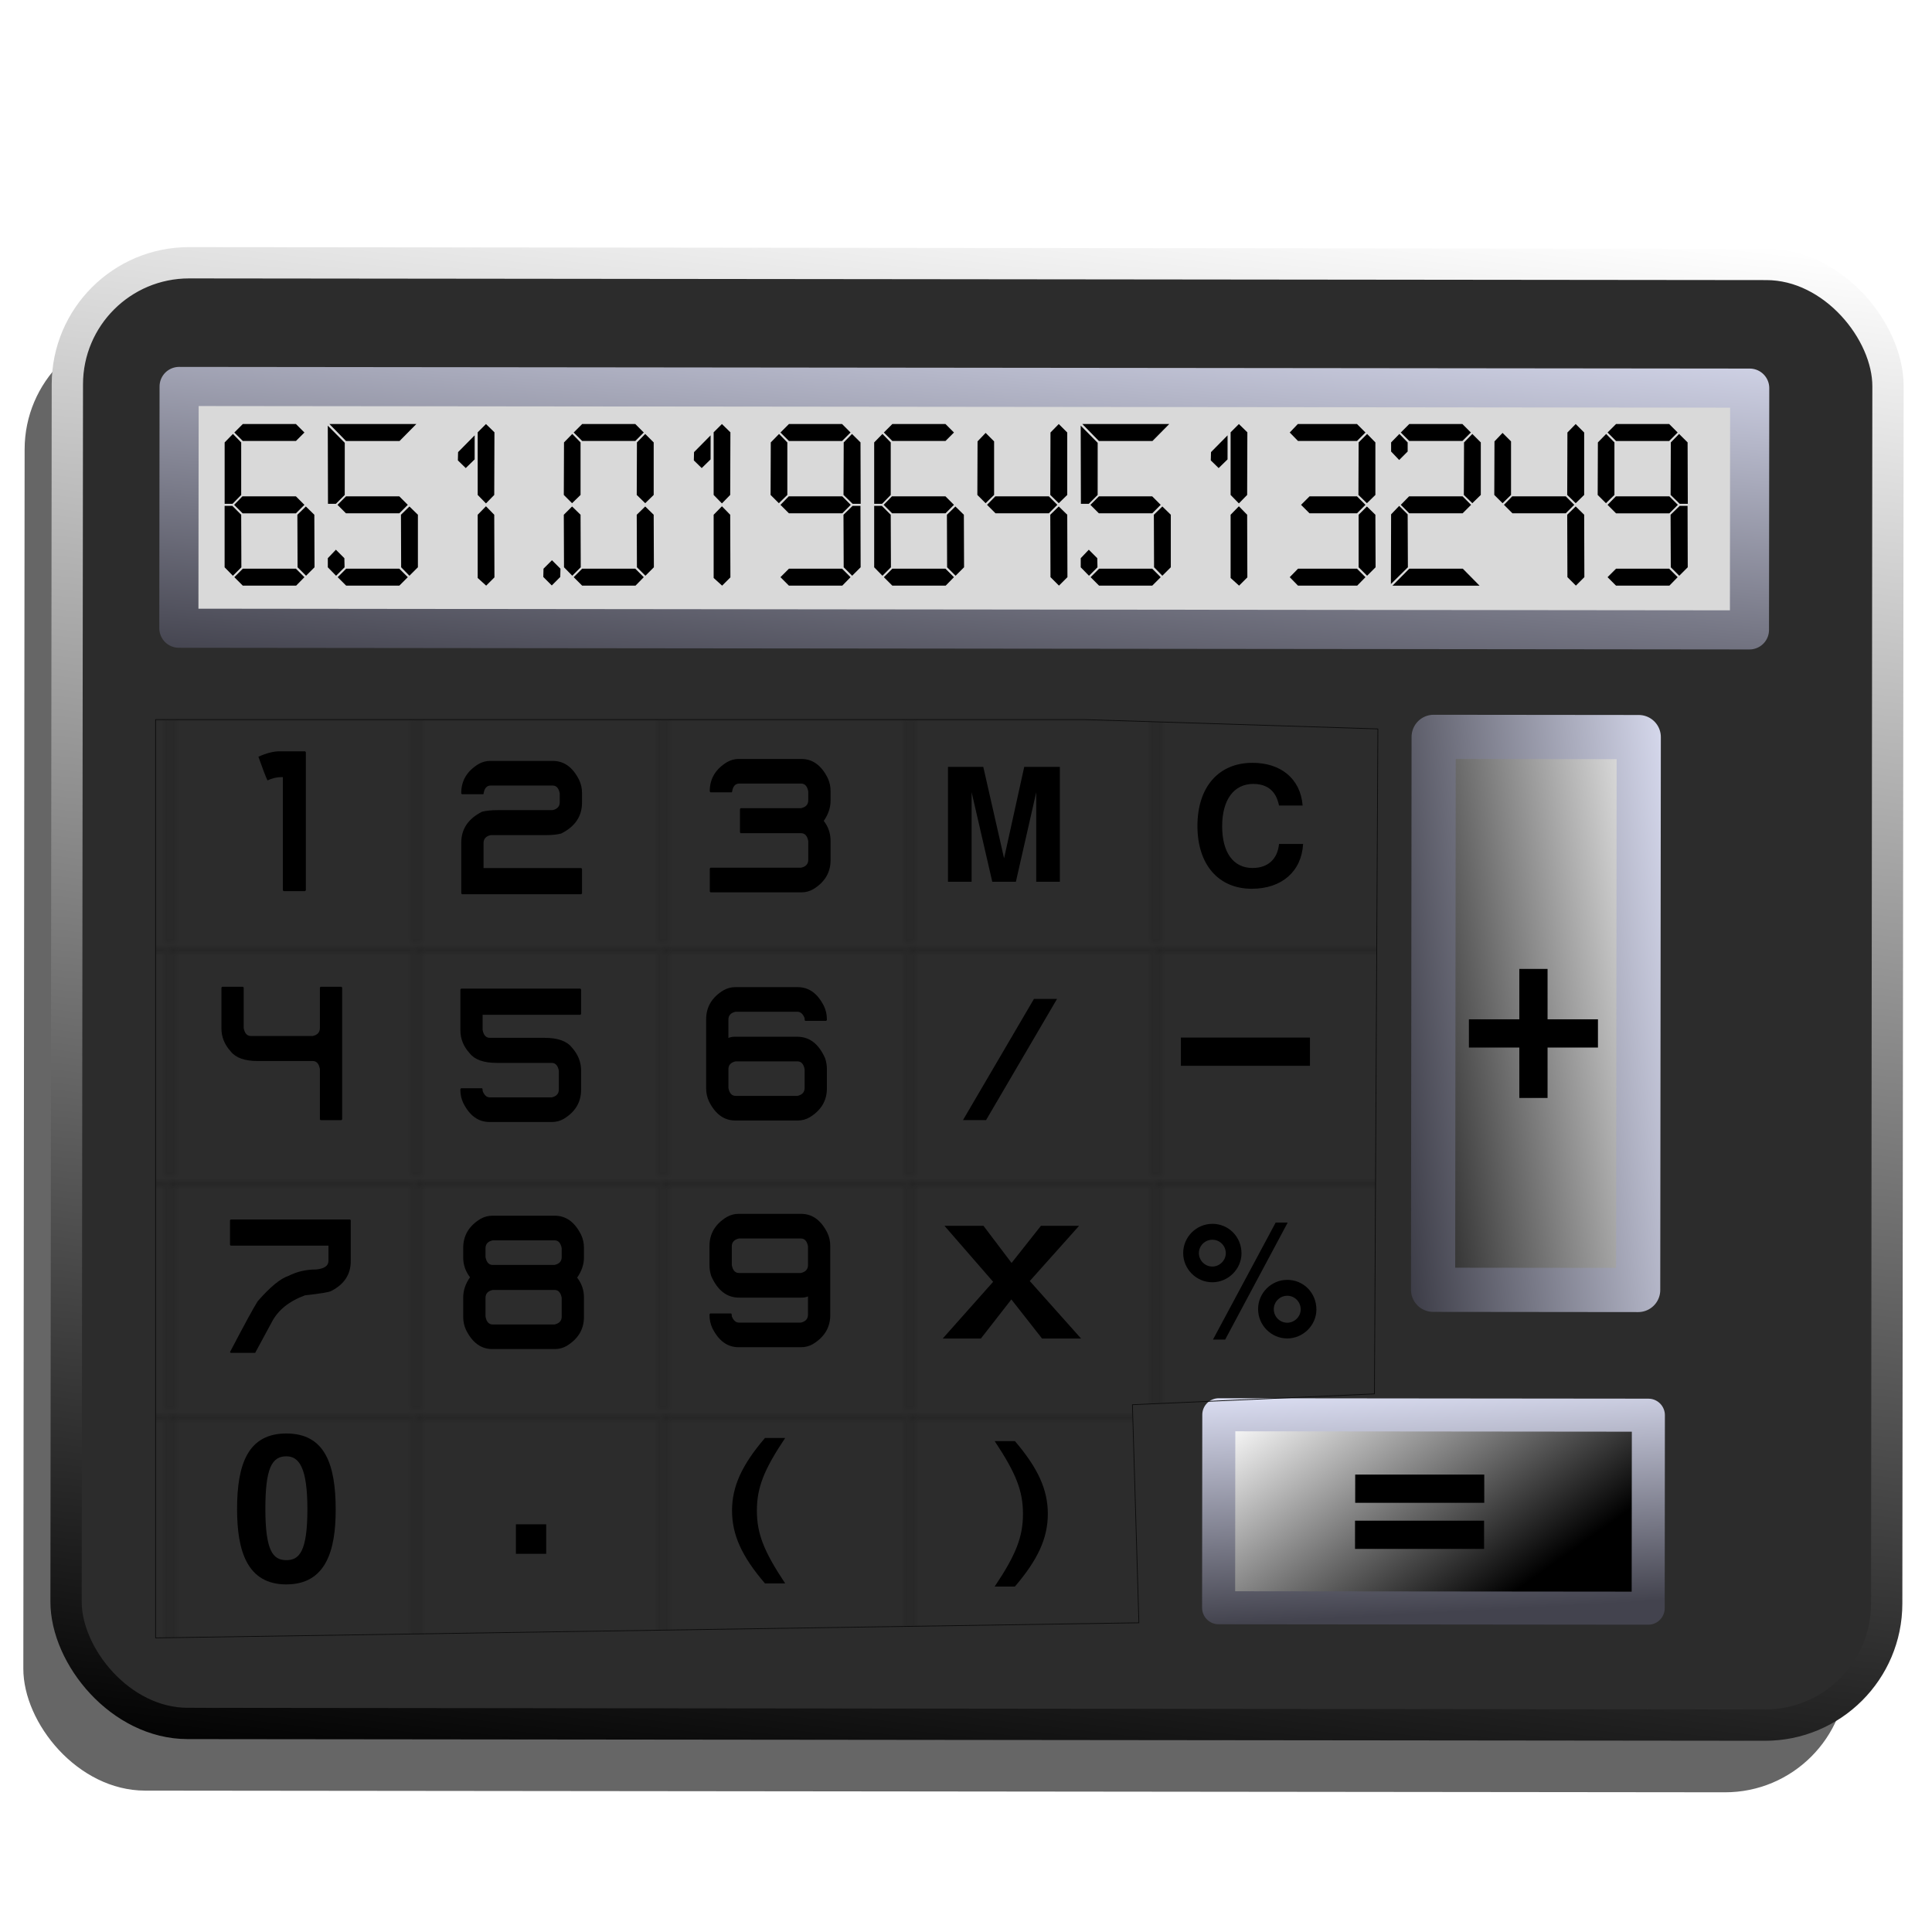 <?xml version="1.0" encoding="UTF-8" standalone="no"?>
<!-- Created with Inkscape (http://www.inkscape.org/) -->

<svg
   xmlns:dc="http://purl.org/dc/elements/1.1/"
   xmlns:cc="http://creativecommons.org/ns#"
   xmlns:rdf="http://www.w3.org/1999/02/22-rdf-syntax-ns#"
   xmlns:svg="http://www.w3.org/2000/svg"
   xmlns="http://www.w3.org/2000/svg"
   xmlns:xlink="http://www.w3.org/1999/xlink"
   xmlns:sodipodi="http://sodipodi.sourceforge.net/DTD/sodipodi-0.dtd"
   xmlns:inkscape="http://www.inkscape.org/namespaces/inkscape"
   width="255"
   height="255"
   viewBox="0 0 67.469 67.469"
   version="1.1"
   id="svg8"
   inkscape:version="0.92.5 (2060ec1f9f, 2020-04-08)"
   sodipodi:docname="galculator.svg">
  <defs
     id="defs2">
    <pattern
       inkscape:collect="always"
       xlink:href="#pattern914"
       id="pattern1629"
       patternTransform="matrix(0.265,0,0,0.265,-12.258,243.958)" />
    <pattern
       inkscape:collect="always"
       xlink:href="#pattern914"
       id="pattern1637"
       patternTransform="matrix(0.21,0,0,0.199,-11.277,246.297)" />
    <linearGradient
       id="linearGradient898">
      <stop
         id="stop894"
         stop-color="#41e43d"
         stop-opacity="1" />
      <stop
         offset="1"
         id="stop896"
         stop-color="#105f0e"
         stop-opacity="1" />
    </linearGradient>
    <clipPath
       clipPathUnits="userSpaceOnUse"
       id="clipPath2059">
      <path
         d="m -10.1,231.685 c 3.559,2.506 4.832,-0.585 2.965,-3.064 -3.182,-4.225 -6.444,-9.84 -12.355,-15.913 -2.595,-2.669 -11.861,-7.808 -11.861,-7.808 0,0 -0.115,-2.188 -0.099,-3.064 0.011,-0.582 -0.566,-0.564 -0.89,-0.297 -0.782,0.645 -2.471,2.57 -2.471,2.57 l -1.68,-0.099 -1.087,-1.581 c -0.297,-0.411 -0.636,-0.346 -0.89,0 -0.545,1.85 -0.879,3.885 -3.459,3.954 l 4.448,3.954 c 7.766,1.553 15.579,5.585 20.262,14.332 0,0 4.526,5.194 7.116,7.018 z"
         id="path2061"
         sodipodi:nodetypes="csscsscccccccs"
         inkscape:connector-curvature="0"
         stroke-dasharray="none"
         stroke-opacity="1"
         fill="#ffffff"
         fill-rule="evenodd"
         stroke="none"
         stroke-linejoin="miter"
         fill-opacity="1"
         stroke-linecap="butt"
         stroke-width="0.048"
         stroke-miterlimit="4" />
    </clipPath>
    <clipPath
       id="clipPath2059-5"
       clipPathUnits="userSpaceOnUse">
      <path
         stroke-miterlimit="4"
         stroke-width="0.048"
         stroke-linecap="butt"
         fill-opacity="1"
         stroke-linejoin="miter"
         stroke="none"
         fill-rule="evenodd"
         fill="#ffffff"
         stroke-opacity="1"
         stroke-dasharray="none"
         inkscape:connector-curvature="0"
         sodipodi:nodetypes="csscsscccccccs"
         id="path2061-3"
         d="m -10.1,231.685 c 3.559,2.506 4.832,-0.585 2.965,-3.064 -3.182,-4.225 -6.444,-9.84 -12.355,-15.913 -2.595,-2.669 -11.861,-7.808 -11.861,-7.808 0,0 -0.115,-2.188 -0.099,-3.064 0.011,-0.582 -0.566,-0.564 -0.89,-0.297 -0.782,0.645 -2.471,2.57 -2.471,2.57 l -1.68,-0.099 -1.087,-1.581 c -0.297,-0.411 -0.636,-0.346 -0.89,0 -0.545,1.85 -0.879,3.885 -3.459,3.954 l 4.448,3.954 c 7.766,1.553 15.579,5.585 20.262,14.332 0,0 4.526,5.194 7.116,7.018 z" />
    </clipPath>
    <clipPath
       id="clipPath">
      <path
         fill-opacity="0.95"
         stroke="none"
         fill="#1b1b1b"
         sodipodi:nodetypes="csssscc"
         inkscape:connector-curvature="0"
         id="rect5264"
         d="m -515.73,435.564 v 5.838 c 0,9.743 -7.844,17.587 -17.587,17.587 h -135.051 c -9.743,0 -17.587,-7.844 -17.587,-17.587 v -5.838 z" />
    </clipPath>
    <clipPath
       clipPathUnits="userSpaceOnUse"
       id="clipPath2059-7">
      <path
         d="m -10.1,231.685 c 3.559,2.506 4.832,-0.585 2.965,-3.064 -3.182,-4.225 -6.444,-9.84 -12.355,-15.913 -2.595,-2.669 -11.861,-7.808 -11.861,-7.808 0,0 -0.115,-2.188 -0.099,-3.064 0.011,-0.582 -0.566,-0.564 -0.89,-0.297 -0.782,0.645 -2.471,2.57 -2.471,2.57 l -1.68,-0.099 -1.087,-1.581 c -0.297,-0.411 -0.636,-0.346 -0.89,0 -0.545,1.85 -0.879,3.885 -3.459,3.954 l 4.448,3.954 c 7.766,1.553 15.579,5.585 20.262,14.332 0,0 4.526,5.194 7.116,7.018 z"
         id="path2061-5"
         sodipodi:nodetypes="csscsscccccccs"
         inkscape:connector-curvature="0"
         stroke-dasharray="none"
         stroke-opacity="1"
         fill="#ffffff"
         fill-rule="evenodd"
         stroke="none"
         stroke-linejoin="miter"
         fill-opacity="1"
         stroke-linecap="butt"
         stroke-width="0.048"
         stroke-miterlimit="4" />
    </clipPath>
    <clipPath
       clipPathUnits="userSpaceOnUse"
       id="clipPath1162">
      <path
         stroke-miterlimit="4"
         stroke-width="0.071"
         stroke-linecap="round"
         fill-opacity="0.347"
         stroke-linejoin="round"
         stroke="none"
         fill="#000000"
         stroke-opacity="1"
         stroke-dasharray="none"
         inkscape:connector-curvature="0"
         d="m -65.65,239.846 c -9.358,0 -16.952,7.594 -16.952,16.952 0,9.358 7.594,16.941 16.952,16.941 0.292,0 0.579,-0.008 0.868,-0.022 2.123,-0.108 4.148,-0.606 5.995,-1.424 l 2.67,3.971 c -0.226,0.495 -0.245,0.964 -0.011,1.313 l 15.673,23.326 c 0.495,0.737 1.944,0.632 3.248,-0.245 1.304,-0.876 1.964,-2.177 1.468,-2.914 L -51.423,274.417 c -0.233,-0.347 -0.683,-0.499 -1.224,-0.478 l -2.558,-3.804 c 3.96,-3.1 6.507,-7.92 6.507,-13.337 0,-9.358 -7.594,-16.952 -16.952,-16.952 z m 0,2.581 c 7.929,0 14.371,6.442 14.371,14.371 0,7.929 -6.442,14.36 -14.371,14.36 -7.929,0 -14.349,-6.431 -14.349,-14.36 0,-0.248 -0.001,-0.489 0.011,-0.734 0.384,-7.586 6.657,-13.637 14.338,-13.637 z"
         id="path1164" />
    </clipPath>
    <linearGradient
       inkscape:collect="always"
       id="linearGradient4781">
      <stop
         stop-opacity="1"
         stop-color="#383842"
         id="stop4783" />
      <stop
         stop-opacity="1"
         stop-color="#e7eaff"
         offset="1"
         id="stop4785" />
    </linearGradient>
    <linearGradient
       inkscape:collect="always"
       id="linearGradient4775">
      <stop
         stop-opacity="1"
         stop-color="#43434e"
         id="stop4777" />
      <stop
         stop-opacity="1"
         stop-color="#e7eaff"
         offset="1"
         id="stop4779" />
    </linearGradient>
    <linearGradient
       inkscape:collect="always"
       id="linearGradient4769">
      <stop
         stop-opacity="1"
         stop-color="#474854"
         id="stop4771" />
      <stop
         stop-opacity="1"
         stop-color="#e7eaff"
         offset="1"
         id="stop4773" />
    </linearGradient>
    <linearGradient
       inkscape:collect="always"
       id="linearGradient4721">
      <stop
         stop-opacity="1"
         stop-color="#3d3d47"
         id="stop4723" />
      <stop
         stop-opacity="1"
         stop-color="#e7eaff"
         offset="1"
         id="stop4725" />
    </linearGradient>
    <linearGradient
       id="linearGradient2768">
      <stop
         stop-opacity="1"
         stop-color="white"
         id="stop2770" />
      <stop
         stop-opacity="1"
         stop-color="#000000"
         id="stop2772"
         offset="1" />
    </linearGradient>
    <linearGradient
       gradientTransform="matrix(0.53,0,0,0.563,-1.19,228.439)"
       y2="117.15"
       x2="69.25"
       y1="12.78"
       x1="80.61"
       gradientUnits="userSpaceOnUse"
       id="linearGradient2545"
       xlink:href="#linearGradient2768"
       inkscape:collect="always" />
    <linearGradient
       y2="99.98"
       x2="-56.953"
       y1="80.983"
       x1="-69.66"
       gradientTransform="matrix(2.135,0,0,0.479,406.788,-97.907)"
       gradientUnits="userSpaceOnUse"
       id="linearGradient2599"
       xlink:href="#linearGradient2768"
       inkscape:collect="always" />
    <linearGradient
       y2="82.56"
       x2="-76.08"
       y1="103.31"
       x1="-64.927"
       gradientTransform="matrix(2.135,0,0,0.479,406.788,-97.907)"
       gradientUnits="userSpaceOnUse"
       id="linearGradient2601"
       xlink:href="#linearGradient4781"
       inkscape:collect="always" />
    <linearGradient
       y2="99.98"
       x2="-56.953"
       y1="80.983"
       x1="-69.66"
       gradientTransform="matrix(0.53,0,0,0.563,22.724,190.5)"
       gradientUnits="userSpaceOnUse"
       id="linearGradient3449"
       xlink:href="#linearGradient2768"
       inkscape:collect="always" />
    <linearGradient
       y2="82.56"
       x2="-76.08"
       y1="101.55"
       x1="-77.11"
       gradientTransform="matrix(0.53,0,0,0.563,22.724,190.5)"
       gradientUnits="userSpaceOnUse"
       id="linearGradient3451"
       xlink:href="#linearGradient4721"
       inkscape:collect="always" />
    <linearGradient
       y2="99.98"
       x2="-56.953"
       y1="80.983"
       x1="-69.66"
       gradientTransform="matrix(0.447,0,0,0.477,77.411,238.246)"
       gradientUnits="userSpaceOnUse"
       id="linearGradient4791"
       xlink:href="#linearGradient2768"
       inkscape:collect="always" />
    <linearGradient
       y2="82.56"
       x2="-76.08"
       y1="100.49"
       x1="-75.14"
       gradientTransform="matrix(0.447,0,0,0.477,77.411,238.246)"
       gradientUnits="userSpaceOnUse"
       id="linearGradient4793"
       xlink:href="#linearGradient4775"
       inkscape:collect="always" />
    <linearGradient
       y2="99.98"
       x2="-56.953"
       y1="80.983"
       x1="-69.66"
       gradientTransform="matrix(0.53,0,0,0.563,30.311,183.693)"
       gradientUnits="userSpaceOnUse"
       id="linearGradient4797"
       xlink:href="#linearGradient2768"
       inkscape:collect="always" />
    <linearGradient
       y2="82.56"
       x2="-76.08"
       y1="101.29"
       x1="-76.27"
       gradientTransform="matrix(0.53,0,0,0.563,30.311,183.693)"
       gradientUnits="userSpaceOnUse"
       id="linearGradient4799"
       xlink:href="#linearGradient4769"
       inkscape:collect="always" />
    <linearGradient
       y2="72.2"
       x2="-61.729"
       y1="103"
       x1="-64.16"
       gradientTransform="matrix(0.53,0,0,0.563,47.546,195.03)"
       gradientUnits="userSpaceOnUse"
       id="linearGradient4817"
       xlink:href="#linearGradient4775"
       inkscape:collect="always" />
    <filter
       height="1.054"
       y="-0.027"
       width="1.043"
       x="-0.022"
       id="filter4211"
       inkscape:collect="always"
       color-interpolation-filters="sRGB">
      <feGaussianBlur
         id="feGaussianBlur4213"
         inkscape:collect="always" />
    </filter>
    <pattern
       patternUnits="userSpaceOnUse"
       width="40.23"
       height="40.23"
       patternTransform="matrix(0.265,0,0,0.265,-19.804,237.09)"
       id="pattern914">
      <g
         id="g910"
         transform="matrix(3.78,0,0,3.78,74.852,-896.089)">
        <rect
           stroke-miterlimit="4"
           y="238.49"
           x="-18.308"
           height="7.969"
           width="8.173"
           id="rect2818"
           transform="rotate(0.061)"
           stroke-dasharray="none"
           stroke-opacity="1"
           fill="url(#linearGradient3449)"
           stroke="url(#linearGradient3451)"
           stroke-linejoin="round"
           fill-opacity="1"
           stroke-linecap="round"
           stroke-width="1.366"
           stroke-dashoffset="0" />
        <rect
           id="rect906"
           width="10.618"
           height="10.618"
           x="-19.791"
           y="237.1"
           opacity="1"
           stroke-dasharray="none"
           stroke-opacity="1"
           paint-order="normal"
           fill="none"
           fill-rule="evenodd"
           stroke="#0b0b0b"
           stroke-linejoin="round"
           fill-opacity="1"
           stroke-linecap="round"
           stroke-width="0.026"
           stroke-dashoffset="0"
           stroke-miterlimit="4" />
      </g>
    </pattern>
  </defs>
  <sodipodi:namedview
     id="base"
     pagecolor="#ff0000"
     bordercolor="#666666"
     borderopacity="1.0"
     inkscape:pageopacity="0"
     inkscape:pageshadow="2"
     inkscape:zoom="3.5058824"
     inkscape:cx="127.5"
     inkscape:cy="127.5"
     inkscape:document-units="px"
     inkscape:current-layer="layer1"
     showgrid="false"
     inkscape:snap-to-guides="false"
     inkscape:snap-grids="false"
     inkscape:snap-others="false"
     inkscape:object-nodes="false"
     inkscape:snap-nodes="false"
     inkscape:snap-global="false"
     inkscape:window-width="1920"
     inkscape:window-height="1056"
     inkscape:window-x="0"
     inkscape:window-y="0"
     inkscape:window-maximized="1"
     units="px"
     showguides="false" />
  <g
     inkscape:label="Layer 1"
     inkscape:groupmode="layer"
     id="layer1"
     transform="translate(0,-229.531)">
    <rect
       transform="matrix(0.265,2.8199821e-4,-2.8199821e-4,0.265,-0.384,229.435)"
       ry="16.06"
       y="43.508"
       x="4.758"
       height="192.8"
       width="240.32"
       id="rect4825"
       stroke-miterlimit="4"
       rx="16.06"
       stroke-dasharray="none"
       stroke-opacity="1"
       fill="#000000"
       filter="url(#filter4211)"
       stroke="none"
       stroke-linejoin="round"
       fill-opacity="0.6"
       stroke-linecap="round"
       stroke-width="4.131"
       stroke-dashoffset="0" />
    <rect
       id="rect3062"
       width="63.58"
       height="51.01"
       x="2.611"
       y="238.7"
       ry="4.249"
       transform="rotate(0.061)"
       stroke-miterlimit="4"
       rx="4.249"
       stroke-dasharray="none"
       stroke-opacity="1"
       fill="#2c2c2c"
       stroke="url(#linearGradient2545)"
       stroke-linejoin="round"
       fill-opacity="1"
       stroke-linecap="round"
       stroke-width="1.093"
       stroke-dashoffset="0" />
    <rect
       id="rect2868"
       width="19.309"
       height="7.162"
       x="255.21"
       y="-57.5"
       transform="rotate(90.061)"
       stroke-miterlimit="4"
       stroke-dasharray="none"
       stroke-opacity="1"
       fill="url(#linearGradient2599)"
       stroke="url(#linearGradient2601)"
       stroke-linejoin="round"
       fill-opacity="1"
       stroke-linecap="round"
       stroke-width="1.543"
       stroke-dashoffset="0" />
    <rect
       y="278.894"
       x="42.842"
       height="6.74"
       width="15.001"
       id="rect4789"
       transform="matrix(1,0.001,-0.001,1,0,0)"
       stroke-miterlimit="4"
       style="fill:url(#linearGradient4791);fill-opacity:1;stroke:url(#linearGradient4793);stroke-width:1.154;stroke-linecap:round;stroke-linejoin:round;stroke-miterlimit:4;stroke-dasharray:none;stroke-dashoffset:0;stroke-opacity:1" />
    <rect
       stroke-miterlimit="4"
       transform="rotate(0.061)"
       y="231.69"
       x="-10.72"
       height="7.969"
       width="8.173"
       id="rect4795"
       style="fill:url(#linearGradient4797);fill-opacity:1;stroke:url(#linearGradient4799);stroke-width:1.366;stroke-linecap:round;stroke-linejoin:round;stroke-miterlimit:4;stroke-dasharray:none;stroke-dashoffset:0;stroke-opacity:1" />
    <rect
       transform="rotate(0.061)"
       id="rect4812"
       width="54.848"
       height="8.443"
       x="6.514"
       y="243.02"
       stroke-miterlimit="4"
       stroke-dasharray="none"
       stroke-opacity="1"
       fill="url(#linearGradient4815)"
       stroke="url(#linearGradient4817)"
       stroke-linejoin="round"
       fill-opacity="1"
       stroke-linecap="round"
       stroke-width="1.366"
       stroke-dashoffset="0"
       style="fill:#d9d9d9;fill-opacity:1" />
    <rect
       width="10.644"
       height="10.644"
       x="-12.257"
       y="243.958"
       id="rect919"
       style="fill:url(#pattern1629);stroke:none" />
    <path
       style="opacity:1;fill:url(#pattern1637);fill-opacity:1;fill-rule:evenodd;stroke:#0b0b0b;stroke-width:0.026;stroke-linecap:round;stroke-linejoin:round;stroke-miterlimit:4;stroke-dasharray:none;stroke-dashoffset:0;stroke-opacity:1;paint-order:normal"
       d="m 5.434,254.66 h 32.451 l 10.233,0.326 -0.12,23.223 -8.452,0.377 0.226,7.616 L 5.434,286.73 Z"
       id="rect912"
       inkscape:connector-curvature="0"
       sodipodi:nodetypes="cccccccc" />
    <path
       inkscape:connector-curvature="0"
       id="path905"
       style="font-style:normal;font-variant:normal;font-weight:bold;font-stretch:normal;font-size:7.056px;line-height:1.25;font-family:CorelDraw;-inkscape-font-specification:'CorelDraw Bold';letter-spacing:0px;word-spacing:0px;fill:#000000;fill-opacity:1;stroke:none;stroke-width:0.266"
       d="m 9.76,255.768 h 0.895 l 0.026,0.029 v 4.825 l -0.026,0.029 H 9.905 l -0.026,-0.029 v -3.953 h -0.039 q -0.257,0 -0.5,0.116 -0.105,-0.229 -0.316,-0.828 0.424,-0.189 0.737,-0.189 z" />
    <path
       inkscape:connector-curvature="0"
       id="path907"
       style="font-style:normal;font-variant:normal;font-weight:bold;font-stretch:normal;font-size:7.056px;line-height:1.25;font-family:CorelDraw;-inkscape-font-specification:'CorelDraw Bold';letter-spacing:0px;word-spacing:0px;fill:#000000;fill-opacity:1;stroke:none;stroke-width:0.253"
       d="m 17.125,256.104 h 2.184 q 0.584,0 0.916,0.665 0.1,0.211 0.1,0.457 v 0.333 q 0,0.717 -0.728,1.081 -0.229,0.055 -0.515,0.055 H 17.137 q -0.251,0.055 -0.251,0.277 v 0.873 h 3.414 l 0.025,0.028 v 0.859 l -0.025,0.028 h -4.167 l -0.025,-0.028 v -1.774 q 0,-0.714 0.728,-1.081 0.22,-0.055 0.552,-0.055 h 1.908 q 0.251,-0.055 0.251,-0.277 v -0.305 q -0.05,-0.277 -0.251,-0.277 H 17.137 q -0.21,0 -0.251,0.291 l -0.013,0.014 h -0.741 l -0.025,-0.028 v -0.014 q 0,-0.645 0.603,-1.012 0.195,-0.111 0.414,-0.111 z" />
    <path
       inkscape:connector-curvature="0"
       id="path909"
       style="font-style:normal;font-variant:normal;font-weight:bold;font-stretch:normal;font-size:7.056px;line-height:1.25;font-family:CorelDraw;-inkscape-font-specification:'CorelDraw Bold';letter-spacing:0px;word-spacing:0px;fill:#000000;fill-opacity:1;stroke:none;stroke-width:0.253"
       d="m 25.805,256.036 h 2.184 q 0.584,0 0.916,0.665 0.1,0.211 0.1,0.457 v 0.333 q 0,0.367 -0.238,0.707 0.238,0.308 0.238,0.693 v 0.679 q 0,0.645 -0.603,1.012 -0.191,0.111 -0.414,0.111 h -3.176 l -0.025,-0.028 v -0.804 l 0.025,-0.028 h 3.163 q 0.251,-0.055 0.251,-0.277 v -0.651 q -0.05,-0.277 -0.251,-0.277 h -2.109 l -0.025,-0.028 v -0.818 l 0.025,-0.028 h 2.109 q 0.251,-0.055 0.251,-0.277 v -0.305 q -0.05,-0.277 -0.251,-0.277 h -2.159 q -0.21,0 -0.251,0.291 l -0.013,0.014 h -0.741 l -0.025,-0.028 v -0.014 q 0,-0.645 0.603,-1.012 0.195,-0.111 0.414,-0.111 z" />
    <path
       inkscape:connector-curvature="0"
       id="path911"
       style="font-style:normal;font-variant:normal;font-weight:bold;font-stretch:normal;font-size:7.056px;line-height:1.25;font-family:CorelDraw;-inkscape-font-specification:'CorelDraw Bold';letter-spacing:0px;word-spacing:0px;fill:#000000;fill-opacity:1;stroke:none;stroke-width:0.253"
       d="m 7.757,263.991 h 0.728 l 0.025,0.028 v 1.414 Q 8.561,265.71 8.761,265.71 h 2.159 q 0.251,-0.055 0.251,-0.277 v -1.414 l 0.025,-0.028 h 0.728 l 0.025,0.028 v 4.602 l -0.025,0.028 h -0.728 l -0.025,-0.028 v -1.76 q -0.05,-0.277 -0.251,-0.277 H 9 q -0.678,0 -0.941,-0.333 -0.326,-0.357 -0.326,-0.804 v -1.428 z" />
    <path
       inkscape:connector-curvature="0"
       id="path913"
       style="font-style:normal;font-variant:normal;font-weight:bold;font-stretch:normal;font-size:7.056px;line-height:1.25;font-family:CorelDraw;-inkscape-font-specification:'CorelDraw Bold';letter-spacing:0px;word-spacing:0px;fill:#000000;fill-opacity:1;stroke:none;stroke-width:0.253"
       d="m 16.101,264.055 h 4.167 l 0.025,0.028 v 0.859 l -0.025,0.028 h -3.414 v 0.527 q 0.05,0.277 0.251,0.277 h 1.908 q 0.69,0 0.954,0.333 0.326,0.36 0.326,0.804 v 0.679 q 0,0.645 -0.603,1.012 -0.191,0.111 -0.414,0.111 H 17.093 q -0.584,0 -0.916,-0.665 -0.1,-0.215 -0.1,-0.457 v -0.028 l 0.025,-0.028 h 0.728 q 0.025,0 0.025,0.097 0.088,0.222 0.251,0.222 h 2.159 q 0.251,-0.055 0.251,-0.277 v -0.651 q -0.05,-0.277 -0.251,-0.277 h -1.92 q -0.678,0 -0.941,-0.333 -0.326,-0.357 -0.326,-0.804 v -1.428 z" />
    <path
       inkscape:connector-curvature="0"
       id="path915"
       style="font-style:normal;font-variant:normal;font-weight:bold;font-stretch:normal;font-size:7.056px;line-height:1.25;font-family:CorelDraw;-inkscape-font-specification:'CorelDraw Bold';letter-spacing:0px;word-spacing:0px;fill:#000000;fill-opacity:1;stroke:none;stroke-width:0.253"
       d="m 25.676,264.004 h 2.184 q 0.584,0 0.916,0.665 0.1,0.211 0.1,0.457 v 0.028 l -0.025,0.028 h -0.728 q -0.025,0 -0.025,-0.097 -0.088,-0.222 -0.251,-0.222 h -2.159 q -0.251,0.055 -0.251,0.277 v 0.638 q 0.1,-0.042 0.213,-0.042 h 2.197 q 0.634,0 0.967,0.749 0.063,0.191 0.063,0.374 v 0.679 q 0,0.645 -0.603,1.012 -0.191,0.111 -0.414,0.111 H 25.676 q -0.584,0 -0.916,-0.665 -0.1,-0.215 -0.1,-0.457 v -2.412 q 0,-0.645 0.603,-1.012 0.195,-0.111 0.414,-0.111 z m -0.238,2.869 v 0.651 q 0.05,0.277 0.251,0.277 h 2.159 q 0.251,-0.055 0.251,-0.277 v -0.651 q -0.05,-0.277 -0.251,-0.277 H 25.688 q -0.251,0.055 -0.251,0.277 z" />
    <path
       inkscape:connector-curvature="0"
       id="path917"
       style="font-style:normal;font-variant:normal;font-weight:bold;font-stretch:normal;font-size:7.056px;line-height:1.25;font-family:CorelDraw;-inkscape-font-specification:'CorelDraw Bold';letter-spacing:0px;word-spacing:0px;fill:#000000;fill-opacity:1;stroke:none;stroke-width:0.253"
       d="m 8.057,272.117 h 4.167 l 0.025,0.028 v 1.428 q 0,0.69 -0.678,1.04 -0.122,0.066 -0.916,0.152 -0.841,0.308 -1.167,0.943 l -0.577,1.067 h -0.854 l -0.025,-0.028 q 0.766,-1.462 0.967,-1.774 0.653,-0.749 1.079,-0.887 0.436,-0.222 0.954,-0.222 0.439,-0.038 0.439,-0.305 v -0.527 H 8.057 l -0.025,-0.028 v -0.859 z" />
    <path
       inkscape:connector-curvature="0"
       id="path919"
       style="font-style:normal;font-variant:normal;font-weight:bold;font-stretch:normal;font-size:7.056px;line-height:1.25;font-family:CorelDraw;-inkscape-font-specification:'CorelDraw Bold';letter-spacing:0px;word-spacing:0px;fill:#000000;fill-opacity:1;stroke:none;stroke-width:0.253"
       d="m 17.193,271.986 h 2.184 q 0.584,0 0.916,0.665 0.1,0.211 0.1,0.457 v 0.333 q 0,0.367 -0.238,0.707 0.238,0.308 0.238,0.693 v 0.679 q 0,0.645 -0.603,1.012 -0.191,0.111 -0.414,0.111 h -2.184 q -0.584,0 -0.916,-0.665 -0.1,-0.215 -0.1,-0.457 v -0.679 q 0,-0.367 0.238,-0.707 -0.238,-0.308 -0.238,-0.693 v -0.333 q 0,-0.645 0.603,-1.012 0.195,-0.111 0.414,-0.111 z m -0.238,1.137 v 0.305 q 0.05,0.277 0.251,0.277 h 2.159 Q 19.616,273.65 19.616,273.428 v -0.305 q -0.05,-0.277 -0.251,-0.277 H 17.206 q -0.251,0.055 -0.251,0.277 z m 0,1.733 v 0.651 q 0.05,0.277 0.251,0.277 h 2.159 Q 19.616,275.729 19.616,275.507 v -0.651 Q 19.566,274.578 19.365,274.578 H 17.206 q -0.251,0.055 -0.251,0.277 z" />
    <path
       inkscape:connector-curvature="0"
       id="path921"
       style="font-style:normal;font-variant:normal;font-weight:bold;font-stretch:normal;font-size:7.056px;line-height:1.25;font-family:CorelDraw;-inkscape-font-specification:'CorelDraw Bold';letter-spacing:0px;word-spacing:0px;fill:#000000;fill-opacity:1;stroke:none;stroke-width:0.253"
       d="m 25.794,271.921 h 2.184 q 0.584,0 0.916,0.665 0.1,0.211 0.1,0.457 v 2.412 q 0,0.645 -0.603,1.012 -0.191,0.111 -0.414,0.111 h -2.184 q -0.584,0 -0.916,-0.665 -0.1,-0.215 -0.1,-0.457 v -0.028 l 0.025,-0.028 h 0.728 q 0.025,0 0.025,0.097 0.088,0.222 0.251,0.222 h 2.159 q 0.251,-0.055 0.251,-0.277 v -0.638 q -0.1,0.042 -0.213,0.042 h -2.197 q -0.634,0 -0.967,-0.749 -0.063,-0.191 -0.063,-0.374 v -0.679 q 0,-0.645 0.603,-1.012 0.195,-0.111 0.414,-0.111 z m -0.238,1.137 v 0.651 q 0.05,0.277 0.251,0.277 h 2.159 q 0.251,-0.055 0.251,-0.277 v -0.651 q -0.05,-0.277 -0.251,-0.277 h -2.159 q -0.251,0.055 -0.251,0.277 z" />
    <g
       id="g903"
       transform="matrix(0.933,0,0,0.933,13.556,23.021)">
      <rect
         y="257.606"
         x="42.338"
         height="4.83"
         width="1.057"
         id="rect1608"
         style="opacity:1;fill:#000000;fill-opacity:1;fill-rule:evenodd;stroke:none;stroke-width:0.265;stroke-linecap:round;stroke-linejoin:round;stroke-miterlimit:4;stroke-dasharray:none;stroke-dashoffset:0;stroke-opacity:1;paint-order:normal" />
      <rect
         transform="rotate(-90)"
         style="opacity:1;fill:#000000;fill-opacity:1;fill-rule:evenodd;stroke:none;stroke-width:0.265;stroke-linecap:round;stroke-linejoin:round;stroke-miterlimit:4;stroke-dasharray:none;stroke-dashoffset:0;stroke-opacity:1;paint-order:normal"
         id="rect1610"
         width="1.057"
         height="4.83"
         x="-260.549"
         y="40.451" />
    </g>
    <rect
       transform="rotate(-90)"
       style="opacity:1;fill:#000000;fill-opacity:1;fill-rule:evenodd;stroke:none;stroke-width:0.247;stroke-linecap:round;stroke-linejoin:round;stroke-miterlimit:4;stroke-dasharray:none;stroke-dashoffset:0;stroke-opacity:1;paint-order:normal"
       id="rect1612"
       width="0.986"
       height="4.507"
       x="-266.751"
       y="41.239" />
    <g
       id="g1635"
       transform="translate(4.453,2.49)">
      <rect
         transform="rotate(-90)"
         style="opacity:1;fill:#000000;fill-opacity:1;fill-rule:evenodd;stroke:none;stroke-width:0.247;stroke-linecap:round;stroke-linejoin:round;stroke-miterlimit:4;stroke-dasharray:none;stroke-dashoffset:0;stroke-opacity:1;paint-order:normal"
         id="rect1614"
         width="0.986"
         height="4.507"
         x="-279.522"
         y="42.873" />
      <rect
         y="42.867"
         x="-281.132"
         height="4.507"
         width="0.986"
         id="rect1616"
         style="opacity:1;fill:#000000;fill-opacity:1;fill-rule:evenodd;stroke:none;stroke-width:0.247;stroke-linecap:round;stroke-linejoin:round;stroke-miterlimit:4;stroke-dasharray:none;stroke-dashoffset:0;stroke-opacity:1;paint-order:normal"
         transform="rotate(-90)" />
    </g>
    <g
       aria-label="C"
       style="font-style:normal;font-variant:normal;font-weight:bold;font-stretch:normal;font-size:7.056px;line-height:1.25;font-family:FreeSans;-inkscape-font-specification:'FreeSans Bold';letter-spacing:0px;word-spacing:0px;fill:#000000;fill-opacity:1;stroke:none;stroke-width:0.265"
       id="text907"
       transform="matrix(0.816,0,0,0.816,53.226,41.855)">
      <path
         d="m -10.489,264.468 h 1.009 c -0.092,-1.157 -0.945,-1.827 -2.145,-1.827 -1.453,0 -2.357,1.037 -2.357,2.702 0,1.651 0.896,2.688 2.328,2.688 1.277,0 2.131,-0.741 2.194,-1.919 h -1.03 c -0.064,0.656 -0.48,1.03 -1.136,1.03 -0.818,0 -1.298,-0.663 -1.298,-1.785 0,-1.136 0.501,-1.813 1.333,-1.813 0.882,0 1.044,0.663 1.101,0.924 z"
         style="stroke-width:0.265"
         id="path910"
         inkscape:connector-curvature="0" />
    </g>
    <path
       inkscape:connector-curvature="0"
       id="path1620"
       style="font-style:normal;font-variant:normal;font-weight:bold;font-stretch:normal;font-size:7.056px;line-height:1.25;font-family:FreeSans;-inkscape-font-specification:'FreeSans Bold';letter-spacing:0px;word-spacing:0px;fill:#000000;fill-opacity:1;stroke:none;stroke-width:0.265"
       d="m 10.001,284.861 c 1.39,0 1.722,-1.199 1.722,-2.603 0,-1.587 -0.374,-2.667 -1.722,-2.667 -1.334,0 -1.722,1.058 -1.722,2.639 0,1.453 0.346,2.632 1.722,2.632 z m 0.734,-2.625 c 0,1.489 -0.289,1.778 -0.734,1.778 -0.459,0 -0.734,-0.303 -0.734,-1.792 0,-1.418 0.226,-1.834 0.734,-1.834 0.452,0 0.734,0.416 0.734,1.849 z" />
    <path
       inkscape:connector-curvature="0"
       id="path1622"
       style="font-style:normal;font-variant:normal;font-weight:bold;font-stretch:normal;font-size:7.056px;line-height:1.25;font-family:FreeSans;-inkscape-font-specification:'FreeSans Bold';letter-spacing:0px;word-spacing:0px;fill:#000000;fill-opacity:1;stroke:none;stroke-width:0.265"
       d="m 19.074,282.763 h -1.058 v 1.03 h 1.058 z" />
    <path
       inkscape:connector-curvature="0"
       id="path1624"
       style="font-style:normal;font-variant:normal;font-weight:bold;font-stretch:normal;font-size:7.056px;line-height:1.25;font-family:FreeSans;-inkscape-font-specification:'FreeSans Bold';letter-spacing:0px;word-spacing:0px;fill:#000000;fill-opacity:1;stroke:none;stroke-width:0.314"
       d="m 36.107,264.416 -2.478,4.231 h 0.806 l 2.478,-4.231 z" />
    <path
       inkscape:connector-curvature="0"
       id="path1626"
       style="font-style:normal;font-variant:normal;font-weight:bold;font-stretch:normal;font-size:7.056px;line-height:1.25;font-family:FreeSans;-inkscape-font-specification:'FreeSans Bold';letter-spacing:0px;word-spacing:0px;fill:#000000;fill-opacity:1;stroke:none;stroke-width:0.206"
       d="m 33.931,257.197 0.721,3.126 h 0.825 l 0.71,-3.126 v 3.126 h 0.825 v -4.011 h -1.244 l -0.704,3.192 -0.726,-3.192 h -1.233 v 4.011 h 0.825 z" />
    <g
       aria-label="X"
       transform="matrix(1.191,0,0,0.84,-8.302,-0.151)"
       style="font-style:normal;font-variant:normal;font-weight:bold;font-stretch:normal;font-size:6.428px;line-height:1.25;font-family:FreeSans;-inkscape-font-specification:'FreeSans Bold';letter-spacing:0px;word-spacing:0px;fill:#000000;fill-opacity:1;stroke:none;stroke-width:0.241"
       id="text1639">
      <path
         d="m 37.165,326.688 1.446,-2.295 h -1.119 l -0.861,1.543 -0.823,-1.543 h -1.144 l 1.427,2.327 -1.479,2.359 h 1.119 l 0.894,-1.626 0.9,1.626 h 1.144 z"
         style="stroke-width:0.241"
         id="path1641"
         inkscape:connector-curvature="0" />
    </g>
    <path
       inkscape:connector-curvature="0"
       id="path1648"
       style="font-style:normal;font-variant:normal;font-weight:bold;font-stretch:normal;font-size:7.056px;line-height:1.25;font-family:FreeSans;-inkscape-font-specification:'FreeSans Bold';letter-spacing:0px;word-spacing:0px;fill:#000000;fill-opacity:1;stroke:none;stroke-width:0.233"
       d="m 26.714,279.748 c -0.811,0.946 -1.15,1.7 -1.15,2.537 0,0.842 0.339,1.596 1.15,2.542 h 0.706 c -0.748,-1.126 -0.988,-1.739 -0.988,-2.542 0,-0.798 0.24,-1.422 0.988,-2.537 z" />
    <path
       inkscape:connector-curvature="0"
       id="path1650"
       style="font-style:normal;font-variant:normal;font-weight:bold;font-stretch:normal;font-size:7.056px;line-height:1.25;font-family:FreeSans;-inkscape-font-specification:'FreeSans Bold';letter-spacing:0px;word-spacing:0px;fill:#000000;fill-opacity:1;stroke:none;stroke-width:0.233"
       d="m 35.442,284.936 c 0.811,-0.946 1.15,-1.7 1.15,-2.537 0,-0.842 -0.339,-1.596 -1.15,-2.542 h -0.706 c 0.748,1.126 0.988,1.739 0.988,2.542 0,0.798 -0.24,1.422 -0.988,2.537 z" />
    <path
       inkscape:connector-curvature="0"
       id="path1652"
       style="font-style:normal;font-variant:normal;font-weight:bold;font-stretch:normal;font-size:7.056px;line-height:1.25;font-family:FreeSans;-inkscape-font-specification:'FreeSans Bold';letter-spacing:0px;word-spacing:0px;fill:#000000;fill-opacity:1;stroke:none;stroke-width:0.209"
       d="m 42.337,272.27 c -0.559,0 -1.018,0.46 -1.018,1.02 0,0.561 0.459,1.02 1.018,1.02 0.553,0 1.018,-0.46 1.018,-1.009 0,-0.577 -0.448,-1.032 -1.018,-1.032 z m 0,0.555 c 0.26,0 0.47,0.207 0.47,0.471 0,0.252 -0.216,0.465 -0.47,0.465 -0.26,0 -0.47,-0.213 -0.47,-0.471 0,-0.252 0.21,-0.465 0.47,-0.465 z m 2.212,-0.6 -2.19,4.087 h 0.426 l 2.184,-4.087 z m 0.404,2.001 c -0.559,0 -1.018,0.46 -1.018,1.02 0,0.566 0.459,1.026 1.018,1.026 0.553,0 1.018,-0.46 1.018,-1.009 0,-0.583 -0.448,-1.037 -1.018,-1.037 z m 0,0.555 c 0.26,0 0.47,0.213 0.47,0.477 0,0.252 -0.216,0.465 -0.47,0.465 -0.26,0 -0.47,-0.213 -0.47,-0.471 0,-0.258 0.21,-0.471 0.47,-0.471 z" />
    <g
       aria-label="651.01964513249"
       style="font-style:normal;font-variant:normal;font-weight:bold;font-stretch:normal;font-size:7.056px;line-height:1.25;font-family:'Liquid Crystal';-inkscape-font-specification:'Liquid Crystal Bold';letter-spacing:0px;word-spacing:0px;fill:#000000;fill-opacity:1;stroke:none;stroke-width:0.265"
       id="text1660">
      <path
         d="M 10.335,244.339 H 8.479 l -0.296,0.296 0.296,0.296 h 1.856 l 0.296,-0.296 z m -1.912,0.642 -0.289,-0.296 -0.289,0.296 v 2.145 H 8.12 l 0.303,-0.31 z m 0,2.526 -0.31,-0.31 H 7.844 v 2.145 l 0.289,0.296 0.296,-0.296 z m 1.912,1.884 H 8.479 l -0.296,0.296 0.296,0.296 h 1.863 l 0.289,-0.296 z m 0.642,-1.884 -0.296,-0.289 -0.296,0.289 0.007,1.834 0.296,0.296 0.296,-0.296 z m -0.642,-0.642 H 8.465 l -0.289,0.296 0.296,0.296 h 1.863 l 0.296,-0.296 z"
         style="font-style:normal;font-variant:normal;font-weight:bold;font-stretch:normal;font-family:'Liquid Crystal';-inkscape-font-specification:'Liquid Crystal Bold';stroke-width:0.265"
         id="path1662" />
      <path
         d="m 11.504,244.339 0.579,0.593 h 1.87 l 0.586,-0.593 z m 0.536,0.656 -0.593,-0.6 0.007,2.731 h 0.275 l 0.31,-0.31 z m 2.554,2.512 -0.296,-0.289 -0.296,0.289 0.007,1.834 0.289,0.296 0.296,-0.296 z m -0.649,-0.642 h -1.863 l -0.296,0.296 0.296,0.296 h 1.863 l 0.296,-0.296 z m 0,2.526 h -1.856 l -0.296,0.296 0.296,0.296 h 1.856 l 0.296,-0.296 z m -1.919,-0.367 -0.296,-0.296 -0.282,0.296 v 0.318 l 0.289,0.296 0.296,-0.296 z"
         style="font-style:normal;font-variant:normal;font-weight:bold;font-stretch:normal;font-family:'Liquid Crystal';-inkscape-font-specification:'Liquid Crystal Bold';stroke-width:0.265"
         id="path1664" />
      <path
         d="m 17.267,244.628 -0.296,-0.289 -0.289,0.289 v 2.187 l 0.289,0.296 0.289,-0.296 z m -0.691,0.106 -0.579,0.586 -0.007,0.289 0.275,0.268 0.31,-0.303 z m 0.684,2.773 -0.289,-0.296 -0.289,0.296 v 2.208 l 0.296,0.268 0.289,-0.289 z"
         style="font-style:normal;font-variant:normal;font-weight:bold;font-stretch:normal;font-family:'Liquid Crystal';-inkscape-font-specification:'Liquid Crystal Bold';stroke-width:0.265"
         id="path1666" />
      <path
         d="m 19.572,249.391 -0.296,-0.296 -0.296,0.296 -0.007,0.289 0.296,0.296 0.296,-0.296 z"
         style="font-style:normal;font-variant:normal;font-weight:bold;font-stretch:normal;font-family:'Liquid Crystal';-inkscape-font-specification:'Liquid Crystal Bold';stroke-width:0.265"
         id="path1668" />
      <path
         d="m 20.274,244.981 -0.289,-0.296 -0.289,0.296 -0.007,1.834 0.289,0.289 0.296,-0.289 z m 0,2.526 -0.296,-0.289 -0.289,0.289 0.007,1.834 0.289,0.296 0.296,-0.296 z m 1.912,1.884 h -1.856 l -0.296,0.296 0.296,0.296 h 1.863 l 0.289,-0.296 z m 0.642,-1.884 -0.296,-0.289 -0.296,0.289 0.007,1.834 0.296,0.296 0.296,-0.296 z m 0,-2.526 -0.296,-0.296 -0.289,0.296 -0.007,1.834 0.296,0.289 0.296,-0.289 z m -0.642,-0.642 h -1.856 l -0.296,0.296 0.296,0.296 h 1.856 l 0.296,-0.296 z"
         style="font-style:normal;font-variant:normal;font-weight:bold;font-stretch:normal;font-family:'Liquid Crystal';-inkscape-font-specification:'Liquid Crystal Bold';stroke-width:0.265"
         id="path1670" />
      <path
         d="m 25.507,244.628 -0.296,-0.289 -0.289,0.289 v 2.187 l 0.289,0.296 0.289,-0.296 z m -0.691,0.106 -0.579,0.586 -0.007,0.289 0.275,0.268 0.31,-0.303 z m 0.684,2.773 -0.289,-0.296 -0.289,0.296 v 2.208 l 0.296,0.268 0.289,-0.289 z"
         style="font-style:normal;font-variant:normal;font-weight:bold;font-stretch:normal;font-family:'Liquid Crystal';-inkscape-font-specification:'Liquid Crystal Bold';stroke-width:0.265"
         id="path1672" />
      <path
         d="m 29.407,249.391 h -1.856 l -0.296,0.296 0.296,0.296 h 1.863 l 0.289,-0.296 z m 0.642,-2.194 h -0.275 l -0.318,0.31 0.007,1.834 0.296,0.296 0.296,-0.296 z m -0.296,-2.512 -0.289,0.296 -0.007,1.834 0.318,0.31 h 0.282 l -0.007,-2.145 z m -0.346,-0.346 h -1.856 l -0.296,0.296 0.296,0.296 h 1.856 l 0.296,-0.296 z m -1.912,0.642 -0.289,-0.296 -0.289,0.296 -0.007,1.834 0.289,0.289 0.296,-0.289 z m 1.919,1.884 H 27.544 l -0.289,0.296 0.296,0.296 h 1.863 l 0.296,-0.296 z"
         style="font-style:normal;font-variant:normal;font-weight:bold;font-stretch:normal;font-family:'Liquid Crystal';-inkscape-font-specification:'Liquid Crystal Bold';stroke-width:0.265"
         id="path1674" />
      <path
         d="m 33.018,244.339 h -1.856 l -0.296,0.296 0.296,0.296 h 1.856 l 0.296,-0.296 z m -1.912,0.642 -0.289,-0.296 -0.289,0.296 v 2.145 h 0.275 l 0.303,-0.31 z m 0,2.526 -0.31,-0.31 h -0.268 v 2.145 l 0.289,0.296 0.296,-0.296 z m 1.912,1.884 h -1.856 l -0.296,0.296 0.296,0.296 h 1.863 l 0.289,-0.296 z m 0.642,-1.884 -0.296,-0.289 -0.296,0.289 0.007,1.834 0.296,0.296 0.296,-0.296 z m -0.642,-0.642 h -1.87 l -0.289,0.296 0.296,0.296 h 1.863 l 0.296,-0.296 z"
         style="font-style:normal;font-variant:normal;font-weight:bold;font-stretch:normal;font-family:'Liquid Crystal';-inkscape-font-specification:'Liquid Crystal Bold';stroke-width:0.265"
         id="path1676" />
      <path
         d="m 37.27,244.635 -0.296,-0.296 -0.289,0.296 -0.007,2.18 0.296,0.289 0.296,-0.289 z m -2.554,0.31 -0.296,-0.296 -0.282,0.296 -0.007,1.87 0.289,0.289 0.296,-0.289 z m 1.912,1.919 h -1.87 l -0.289,0.296 0.296,0.296 h 1.863 l 0.296,-0.296 z m 0.642,0.642 -0.296,-0.289 -0.296,0.289 0.007,2.18 0.296,0.296 0.296,-0.296 z"
         style="font-style:normal;font-variant:normal;font-weight:bold;font-stretch:normal;font-family:'Liquid Crystal';-inkscape-font-specification:'Liquid Crystal Bold';stroke-width:0.265"
         id="path1678" />
      <path
         d="m 37.797,244.339 0.579,0.593 h 1.87 l 0.586,-0.593 z m 0.536,0.656 -0.593,-0.6 0.007,2.731 h 0.275 l 0.31,-0.31 z m 2.554,2.512 -0.296,-0.289 -0.296,0.289 0.007,1.834 0.289,0.296 0.296,-0.296 z m -0.649,-0.642 h -1.863 l -0.296,0.296 0.296,0.296 h 1.863 l 0.296,-0.296 z m 0,2.526 h -1.856 l -0.296,0.296 0.296,0.296 h 1.856 l 0.296,-0.296 z m -1.919,-0.367 -0.296,-0.296 -0.282,0.296 v 0.318 l 0.289,0.296 0.296,-0.296 z"
         style="font-style:normal;font-variant:normal;font-weight:bold;font-stretch:normal;font-family:'Liquid Crystal';-inkscape-font-specification:'Liquid Crystal Bold';stroke-width:0.265"
         id="path1680" />
      <path
         d="m 43.56,244.628 -0.296,-0.289 -0.289,0.289 v 2.187 l 0.289,0.296 0.289,-0.296 z m -0.691,0.106 -0.579,0.586 -0.007,0.289 0.275,0.268 0.31,-0.303 z m 0.684,2.773 -0.289,-0.296 -0.289,0.296 v 2.208 l 0.296,0.268 0.289,-0.289 z"
         style="font-style:normal;font-variant:normal;font-weight:bold;font-stretch:normal;font-family:'Liquid Crystal';-inkscape-font-specification:'Liquid Crystal Bold';stroke-width:0.265"
         id="path1682" />
      <path
         d="m 48.031,244.981 -0.289,-0.296 -0.296,0.296 -0.007,1.834 0.296,0.289 0.296,-0.289 z m -0.642,-0.642 h -2.067 l -0.282,0.296 0.289,0.296 h 2.06 l 0.296,-0.296 z m 0,2.526 h -1.658 l -0.296,0.296 0.296,0.296 h 1.658 l 0.296,-0.296 z m 0.642,0.642 -0.296,-0.289 -0.289,0.289 v 1.834 l 0.296,0.296 0.296,-0.296 z m -0.642,1.884 h -2.06 l -0.289,0.296 0.289,0.296 h 2.067 l 0.289,-0.296 z"
         style="font-style:normal;font-variant:normal;font-weight:bold;font-stretch:normal;font-family:'Liquid Crystal';-inkscape-font-specification:'Liquid Crystal Bold';stroke-width:0.265"
         id="path1684" />
      <path
         d="m 49.158,244.981 -0.289,-0.296 -0.289,0.296 v 0.318 l 0.282,0.296 0.296,-0.296 z m 1.912,-0.642 h -1.856 l -0.296,0.296 0.296,0.296 h 1.856 l 0.296,-0.296 z m 0.642,0.642 -0.296,-0.296 -0.289,0.296 -0.007,1.834 0.296,0.289 0.296,-0.289 z m -0.635,1.884 h -1.87 l -0.289,0.296 0.296,0.296 h 1.863 l 0.296,-0.296 z m -1.919,0.628 -0.296,-0.296 -0.282,0.296 -0.007,2.434 0.593,-0.586 z m 1.926,1.898 h -1.87 l -0.586,0.593 h 3.041 z"
         style="font-style:normal;font-variant:normal;font-weight:bold;font-stretch:normal;font-family:'Liquid Crystal';-inkscape-font-specification:'Liquid Crystal Bold';stroke-width:0.265"
         id="path1686" />
      <path
         d="m 55.322,244.635 -0.296,-0.296 -0.289,0.296 -0.007,2.18 0.296,0.289 0.296,-0.289 z m -2.554,0.31 -0.296,-0.296 -0.282,0.296 -0.007,1.87 0.289,0.289 0.296,-0.289 z m 1.912,1.919 h -1.87 l -0.289,0.296 0.296,0.296 h 1.863 l 0.296,-0.296 z m 0.642,0.642 -0.296,-0.289 -0.296,0.289 0.007,2.18 0.296,0.296 0.296,-0.296 z"
         style="font-style:normal;font-variant:normal;font-weight:bold;font-stretch:normal;font-family:'Liquid Crystal';-inkscape-font-specification:'Liquid Crystal Bold';stroke-width:0.265"
         id="path1688" />
      <path
         d="m 58.291,249.391 h -1.856 l -0.296,0.296 0.296,0.296 h 1.863 l 0.289,-0.296 z m 0.642,-2.194 h -0.275 l -0.318,0.31 0.007,1.834 0.296,0.296 0.296,-0.296 z m -0.296,-2.512 -0.289,0.296 -0.007,1.834 0.318,0.31 h 0.282 l -0.007,-2.145 z m -0.346,-0.346 h -1.856 l -0.296,0.296 0.296,0.296 h 1.856 l 0.296,-0.296 z m -1.912,0.642 -0.289,-0.296 -0.289,0.296 -0.007,1.834 0.289,0.289 0.296,-0.289 z m 1.919,1.884 h -1.87 l -0.289,0.296 0.296,0.296 h 1.863 l 0.296,-0.296 z"
         style="font-style:normal;font-variant:normal;font-weight:bold;font-stretch:normal;font-family:'Liquid Crystal';-inkscape-font-specification:'Liquid Crystal Bold';stroke-width:0.265"
         id="path1690" />
    </g>
  </g>
</svg>
